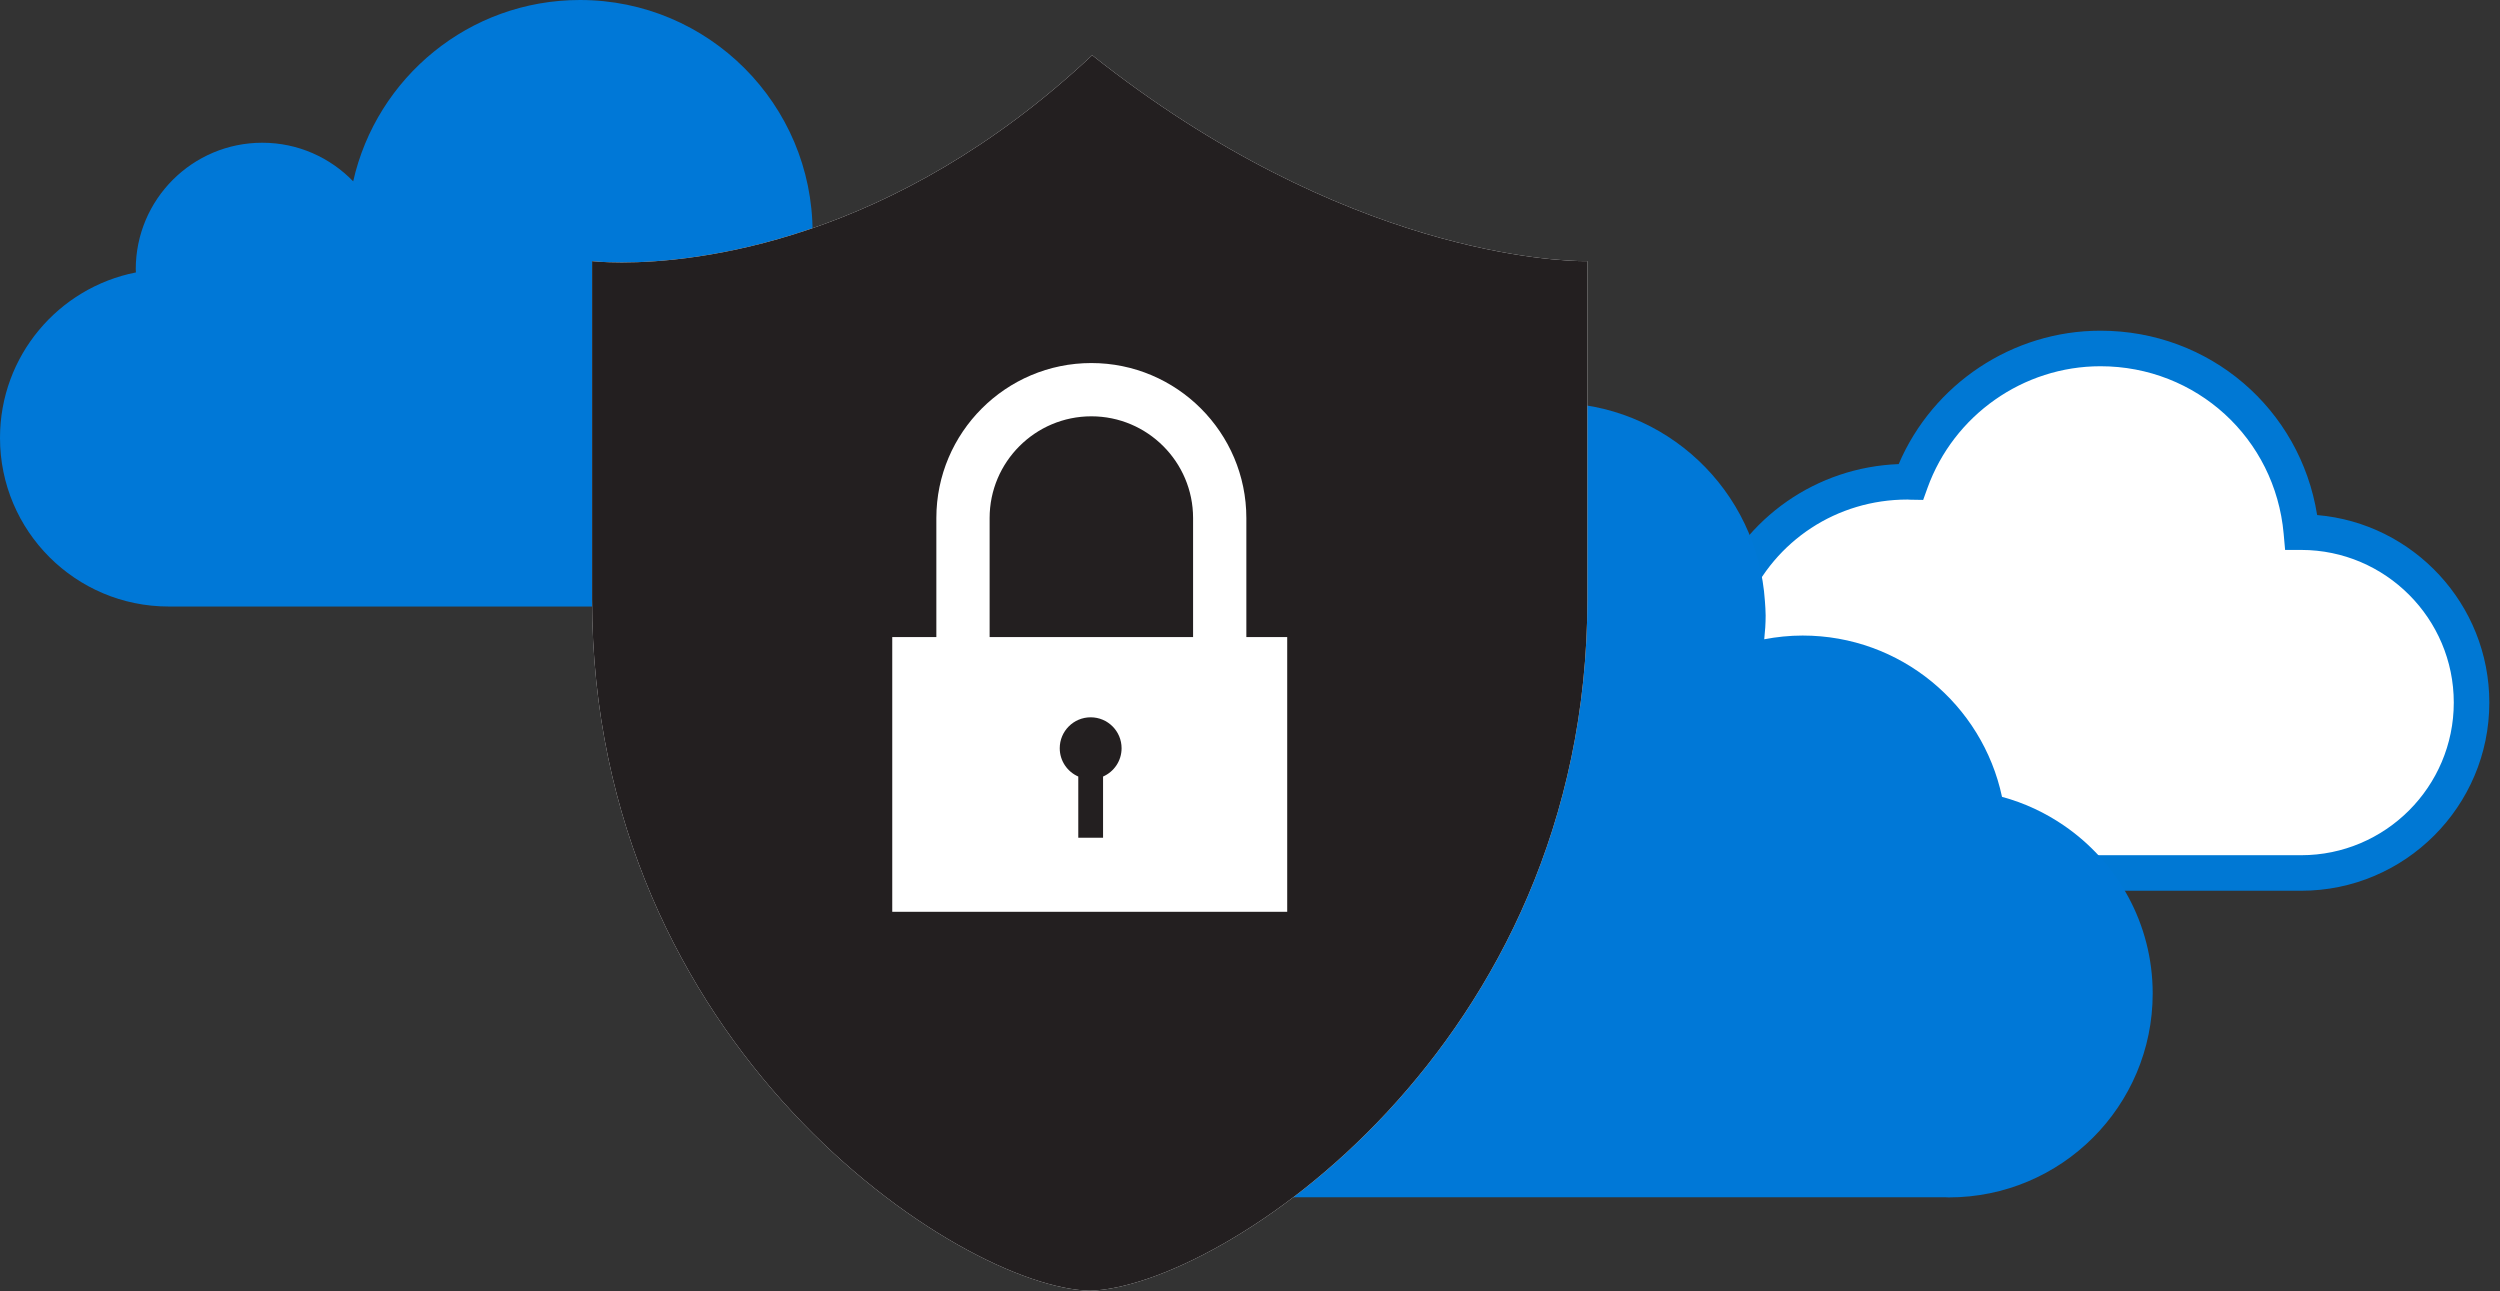 <?xml version="1.0" encoding="UTF-8"?>
<svg width="211px" height="109px" viewBox="0 0 211 109" version="1.1" xmlns="http://www.w3.org/2000/svg" xmlns:xlink="http://www.w3.org/1999/xlink">
    <rect x="0" y="0" width="211" height="109" fill="#333333" stroke="none"/>
    <g stroke="none" stroke-width="1" fill="none" fill-rule="evenodd">
        <g>
            <path d="M159.96,73.68 L194.215,73.68 C202.159,73.68 208.599,67.241 208.599,59.297 C208.599,51.36 202.17,44.925 194.235,44.914 C193.46,36.225 186.169,29.411 177.279,29.411 C169.9,29.411 163.635,34.112 161.268,40.675 C161.153,40.673 161.042,40.658 160.926,40.658 C154.169,40.658 148.385,44.802 145.962,50.685 L145.953,53.565 L147.498,64.235 L147.498,66.363 L146.89,71.833 L149.321,73.354 L159.96,73.68 Z" fill="#FFFFFF"></path>
            <path d="M159.983,72.18 L194.215,72.18 C201.319,72.18 207.099,66.401 207.099,59.297 C207.099,52.203 201.327,46.424 194.233,46.414 L192.863,46.412 L192.741,45.048 C192.022,36.989 185.375,30.911 177.278,30.911 C170.762,30.911 164.895,35.039 162.679,41.184 L162.316,42.193 L161.243,42.175 C161.161,42.173 161.08,42.168 160.999,42.162 L160.987,42.162 C155.045,42.162 149.795,45.618 147.461,50.992 L147.453,53.459 L148.998,64.235 L148.988,66.529 L148.485,71.062 L149.773,71.867 L159.983,72.18 Z M194.215,75.18 L159.914,75.179 L148.87,74.841 L145.295,72.605 L145.998,66.28 L145.998,64.343 L144.452,53.67 L144.463,50.386 L144.575,50.114 C147.231,43.667 153.335,39.431 160.249,39.17 C163.146,32.394 169.859,27.911 177.278,27.911 C186.496,27.911 194.139,34.512 195.567,43.471 C203.693,44.16 210.099,50.999 210.099,59.297 C210.099,68.055 202.974,75.18 194.215,75.18 Z" fill="#0078D4"></path>
            <path d="M131.07,33.995 C140.586,33.995 148.351,41.405 148.961,50.766 C148.986,51.158 149.02,51.547 149.02,51.945 C149.02,52.625 148.974,53.295 148.901,53.955 C149.952,53.755 151.033,53.64 152.142,53.64 C160.413,53.64 167.316,59.476 168.97,67.254 C170.866,67.766 172.628,68.598 174.205,69.68 C178.719,72.777 181.687,77.961 181.687,83.85 C181.687,93.356 173.981,101.061 164.476,101.061 C164.383,101.061 164.292,101.051 164.199,101.05 L164.199,101.051 L98.228,101.051" fill="#0078D7"></path>
            <path d="M67.31,26.541 C68.12,24.39 68.583,22.069 68.583,19.635 C68.583,8.791 59.792,-0 48.948,-0 C39.594,-0 31.782,6.547 29.808,15.305 C27.867,13.299 25.151,12.047 22.139,12.047 C16.24,12.047 11.458,16.829 11.458,22.728 C11.458,22.817 11.47,22.903 11.472,22.993 C4.934,24.28 -0,30.039 -0,36.955 C-0,44.817 6.374,51.19 14.236,51.19 L55.453,51.19" fill="#0078D7"></path>
            <path d="M92.18,108.937 C92.112,108.937 92.043,108.936 91.973,108.934 C91.903,108.936 91.835,108.937 91.766,108.937 L92.18,108.937 Z" fill="#0078D7"></path>
            <path d="M133.974,50.592 C133.974,88.419 102.923,108.679 91.973,108.935 C92.043,108.937 92.112,108.938 92.18,108.938 L91.766,108.938 C91.835,108.938 91.903,108.937 91.973,108.935 C81.024,108.679 49.973,88.419 49.973,50.592 L49.973,22.04 C49.973,22.04 50.871,22.153 52.484,22.153 C58.657,22.153 75.3,20.51 92.18,4.66 C113.455,21.549 131.722,22.042 133.781,22.042 C133.909,22.042 133.974,22.04 133.974,22.04 L133.974,50.592 Z" fill="#FFFFFF"></path>
            <path d="M133.781,22.042 C131.721,22.042 113.455,21.549 92.18,4.66 C75.3,20.51 58.656,22.152 52.484,22.152 C50.871,22.152 49.972,22.04 49.972,22.04 L49.972,50.592 C49.972,88.419 81.024,108.679 91.973,108.935 C102.923,108.679 133.974,88.419 133.974,50.592 L133.974,22.04 C133.974,22.04 133.908,22.042 133.781,22.042" fill="#231F20"></path>
            <path d="M93.098,65.54 L93.098,70.702 L91.007,70.702 L91.007,65.54 C90.087,65.137 89.442,64.221 89.442,63.151 C89.442,61.71 90.611,60.541 92.052,60.541 C93.494,60.541 94.662,61.71 94.662,63.151 C94.662,64.221 94.018,65.137 93.098,65.54 Z M83.524,52.27 L83.524,43.723 C83.524,38.987 87.376,35.137 92.111,35.137 C96.845,35.137 100.696,38.987 100.696,43.723 L100.696,53.769 L83.524,53.769 L83.524,52.27 Z M105.192,53.769 L105.192,43.723 C105.192,36.51 99.323,30.641 92.111,30.641 C84.897,30.641 79.028,36.51 79.028,43.723 L79.028,53.769 L75.306,53.769 L75.306,76.955 L108.64,76.955 L108.64,53.769 L105.192,53.769 Z" fill="#FFFFFF"></path>
        </g>
    </g>
</svg>